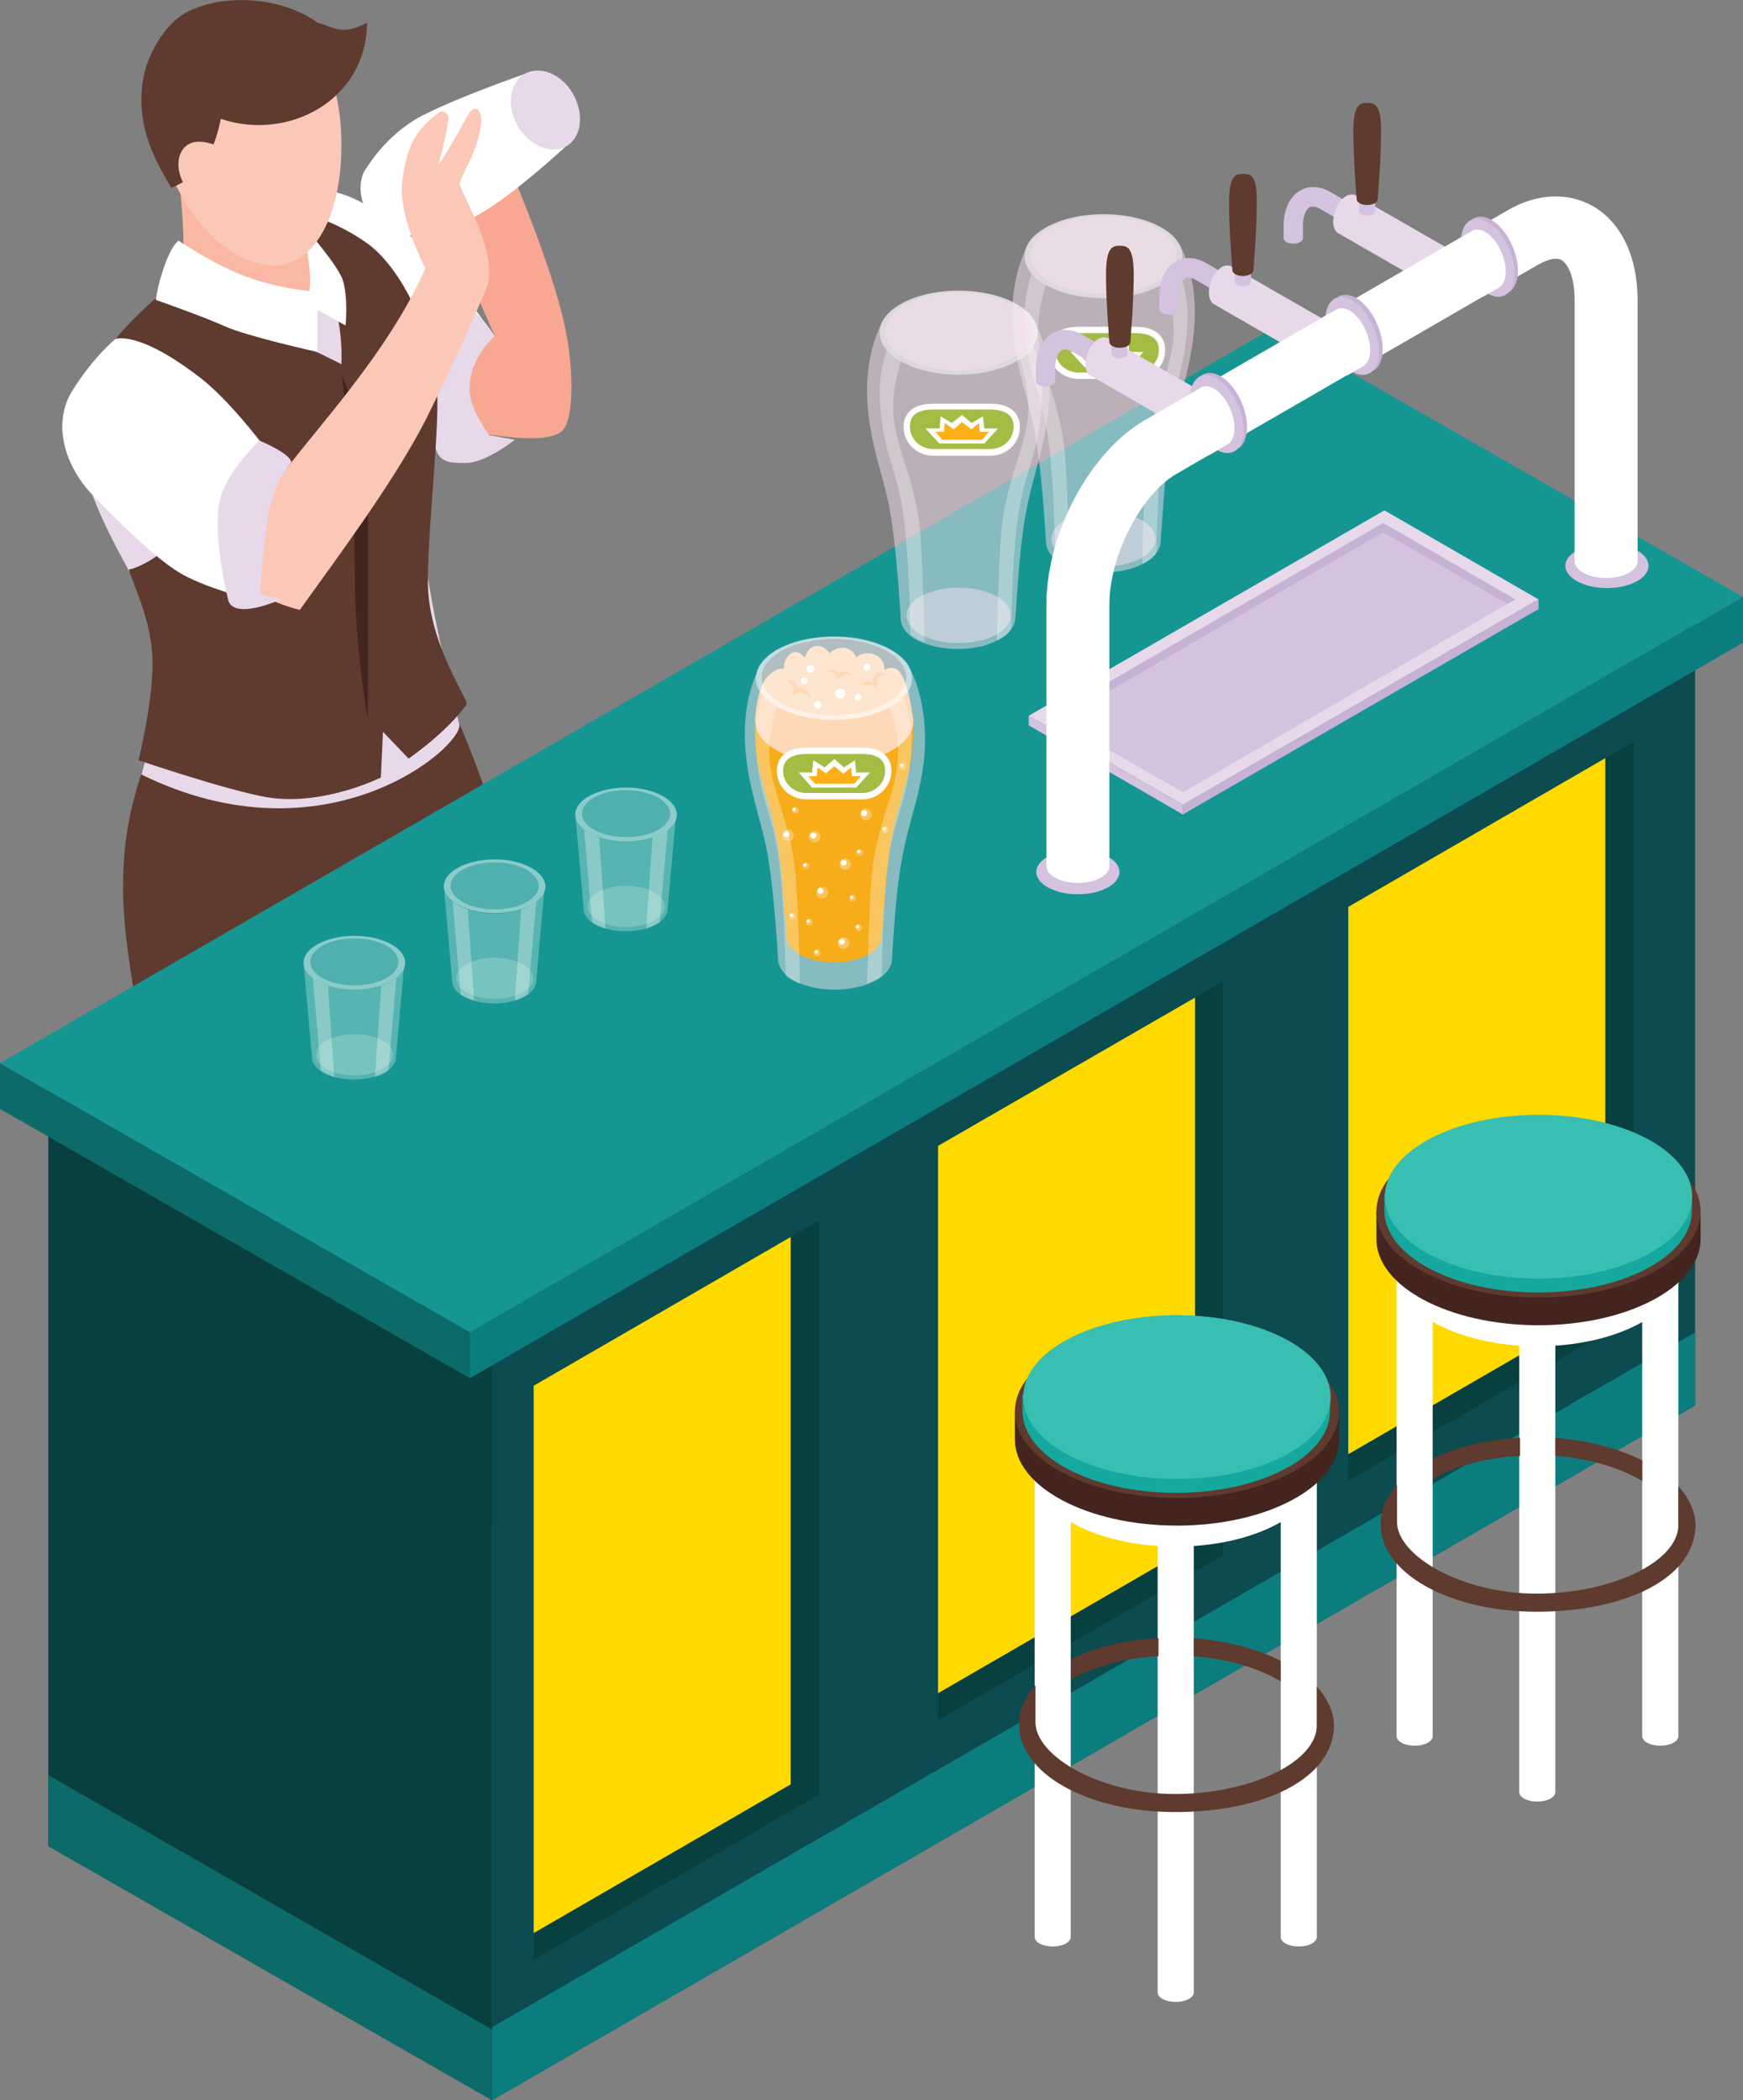 <?xml version="1.0" encoding="utf-8"?>
<!-- Generator: Adobe Illustrator 27.8.1, SVG Export Plug-In . SVG Version: 6.00 Build 0)  -->
<svg version="1.1" id="Layer_1" xmlns="http://www.w3.org/2000/svg" xmlns:xlink="http://www.w3.org/1999/xlink" x="0px" y="0px" viewBox="0 0 415.1 500" style="enable-background:new 0 0 415.1 500;" xml:space="preserve">
<rect x="0" y="0" width="415.1" height="500" fill="#808080" stroke="none"/>
<style type="text/css">
	.st0{fill:#522E25;}
	.st1{fill:#5F3A2E;}
	.st2{fill:#F8A792;}
	.st3{fill:#FFFFFF;}
	.st4{fill:#E7D8EA;}
	.st5{fill:#FAB8A4;}
	.st6{fill:#FBC8B7;}
	.st7{fill:#44241E;}
	.st8{fill:#0C4B4F;}
	.st9{fill:#084040;}
	.st10{fill:#FEDA00;}
	.st11{fill:#0C7D7E;}
	.st12{fill:#C17D57;}
	.st13{fill:#0C6B69;}
	.st14{fill:#169692;}
	.st15{opacity:0.5;fill:#F6E1EE;}
	.st16{opacity:0.3;fill:#FFFFFF;}
	.st17{opacity:0.5;fill:#FFFFFF;}
	.st18{fill:#A4BC43;}
	.st19{fill:#FCAF17;}
	.st20{fill:#F7AC1A;}
	.st21{opacity:0.5;fill:#DBC3C3;}
	.st22{fill:#F9BD15;}
	.st23{fill:#FED8B7;}
	.st24{fill:#FEE5D0;}
	.st25{opacity:0.5;fill:#98D2CF;}
	.st26{opacity:0.5;fill:#169692;}
	.st27{fill:#C7B2D6;}
	.st28{fill:#D4C2DF;}
	.st29{fill:#D6C1C1;}
	.st30{fill:#15A89F;}
	.st31{fill:#39BEB2;}
</style>
<g>
	<g>
		<g>
			<path class="st0" d="M26,369.3c-1.1,1.2-4.6,4.5-5.2,8c-0.5,3.6-1.6,6.6,0,11.8c1.6,5.2,4.3,4.4,4.3,4.4s1.5,9.6,5.3,15.3
				c3.8,5.7,13.9,7.9,18.9,7.9c8.5,0,7.5-5.7,2.7-14.5c-5.1-9.3-8.6-16.3-8.4-23.3c0.3-7,0-15,0-15L26,369.3z"/>
			<path class="st0" d="M100.1,329c0,0-2.2,4.1-4.6,8.3c-2.3,4.2-1.3,5.8-1.5,11.5c-0.2,5.6,9.7,7.5,9.7,7.5l2.7-1.7
				c0,0,1.2,3,9.4,7.8c8.2,4.8,18,5.2,22,2.9c4-2.2,6.2-3.3-1.7-10.8c-8-7.5-16.6-18.5-16.6-18.5L100.1,329z"/>
			<path class="st1" d="M65.1,201.3c0,0,15.7,23.2,22.3,38.2c6.6,15,21.8,27.1,20.9,29.4c-2.2,5.4-14.1,23.7-11.2,40.1
				c2.7,15.2,1.1,26.1,1.1,26.1s13.7,11.2,20.8,3.6c3-14.8,21-76.5,23.8-81.4c-4.8-13.3-15.5-31.9-23.2-56.9
				c-7.7-25-15.9-40.9-16.7-41.4c-0.8-0.5-26.1,15.1-26.1,15.1L65.1,201.3z"/>
			<path class="st1" d="M38.9,172.1c0,0-7.5,12.9-9.2,30.4c-1.6,17.5,2,28.9,4.6,50.9c1.8,15.1,6.1,33,6.1,33s-15.2,25-17,47.9
				c-1.8,22.9,0.2,38,0.2,38s2.6,5.2,7.3,6.3c6.7,1.5,12.9-2.5,12.9-2.5s24.7-64.2,33-76.4c2.8-22.6,6.6-41.3,7.3-53.5
				c0.7-12.1-3.4-27.9-3.4-27.9s15.7-11.4,7.9-44.1C80.7,141.4,38.9,172.1,38.9,172.1z"/>
			<path class="st2" d="M63.7,53.5c0,0,15.3-6.1,30.8,5.9c10.4,8.1,23.3,20.5,23.3,20.5s-5.4-12-6.7-16.2
				c-2.7-8.6-7.5-35.3-7.5-35.3l12.6-0.4c0,0,15.3,33.2,18.7,51.6c1.6,8.4,2,21-1.4,23.3c-3.4,2.3-11.5,1.5-20.6,0
				c-18.2-3-49.2-25.2-49.2-25.2V53.5z"/>
			<path class="st3" d="M75.9,45.6c0,0-5.2,4.2-10.2,12.2c-5.1,8-1.7,18.3,4.8,25c6.5,6.7,14.6,14.7,20.4,18.3
				c5.8,3.6,16.8,1.1,16.8,1.1s-0.2-9.3,2.2-13.6c2.4-4.3,5.4-12,5.4-12s-10.2-14.7-19-21.6C81.5,43.3,75.9,45.6,75.9,45.6z"/>
			<path class="st4" d="M117.8,80c0,0-6.6,5.7-5.9,13.6c0.3,4.2,4.6,10,4.6,10l6.1,1.1c0,0-6.8,5.4-11.4,5.5c-5.5,0.1-7.7-0.2-8.2-8
				c-0.5-7.8,5.2-25.1,7.4-28C112.5,71.4,117.8,80,117.8,80z"/>
			<path class="st5" d="M102,169.5c-4.3-18.1-2.5-36.3-2.1-58.5c0.2-14-3-35-12.3-44.8c-8.6-9-17.2-9.4-17.5-11.2
				c-0.5-3.2-1.1-6.1-1.8-8.9H43c0.5,5.2,0.8,10.4,0.7,15.7c-1.5,2.6-3.1,5.2-4.8,7.7C36.8,72,24.8,82.8,21.5,87.1
				c-3.7,4.9-5.9,11-2.3,22.6c4.2,13.6,8.6,20.7,15.3,33.1c5.1,9.5,5.5,18.5,2.9,42.9C72.6,199.6,102.9,174.8,102,169.5z"/>
			<path class="st4" d="M99.9,111c0.2-14-3-35-12.3-44.8c-0.9-0.9-9.7-1.7-14.2,7.1c-3.9,7.7-27.2,8.6-40.7,2.3
				c-4.2,4.1-9.2,8.9-11.2,11.5c-3.7,4.9-5.9,11-2.3,22.6c4.2,13.6,8.6,20.7,15.3,33.1c5.1,9.5,5,20.7-0.8,41.6
				c44,21.6,76.5-6.6,75.7-11.9C105.1,154.3,99.5,133.2,99.9,111z"/>
			<path class="st1" d="M27.5,80.7c0,0,15.7,2.4,23.2,19c7.5,16.6-11.5,34.1-20,35.9c0.6,2.6,5.3,11.8,5.6,21
				C36.7,166,33,181,33,181s21.2,7.2,30.6,8.8c13.3,2.2,27.1-4.7,27.1-4.7l0.5-10.9l6.1,6.4c0,0,9.1-6.2,13.8-12.9
				c0.7-1-9.1-14.2-9.2-29c0-14.8,3.2-39.1,2-48.1c-2-14.4-9.4-27.7-16.5-32.7c-7.1-5.1-14.3-6.9-14.3-6.9l-3.1,4
				c0,0,4.6,5.1,8.7,14.8c3.2,7.7,2.6,16.9,2.6,16.9S52.8,72.1,39,69.4C31.6,75.5,27.5,80.7,27.5,80.7z"/>
			<path class="st3" d="M115.5,34.6c3.7,6.5,2.8,14.1-2.2,16.9c-5,2.9-12-0.1-15.8-6.6c-3.7-6.5-2.8-14.1,2.2-16.9
				C104.7,25.1,111.7,28.1,115.5,34.6z"/>
			<g>
				<path class="st3" d="M100.7,43.1c2.7,4.8,2,10.3-1.6,12.4c-3.6,2.1-8.8-0.1-11.6-4.8c-2.7-4.8-2-10.3,1.6-12.4
					C92.8,36.2,97.9,38.3,100.7,43.1z"/>
				<path class="st3" d="M125,17.6c0,0-17.3,6-25.3,10.4c-7.9,4.4-12.2,11.7-12.2,11.7L97.9,56c0,0,7.1-0.3,15.3-4.5
					c8.2-4.2,21.6-16.7,21.6-16.7L125,17.6z"/>
				<path class="st4" d="M136.5,22.4c2.7,4.8,2,10.3-1.6,12.4c-3.6,2.1-8.8-0.1-11.6-4.8c-2.7-4.8-2-10.3,1.6-12.4
					C128.6,15.5,133.8,17.6,136.5,22.4z"/>
			</g>
			<path class="st3" d="M42.5,57.3c0,0-1.7,1.1-3.5,6.5c-1.5,4.3-1.9,7.6-1.9,7.6s11.2,3.9,16.5,6.3c5.3,2.4,22,6.1,22,6.1v-10
				l6.7,3.7c0,0,0.7-7.1-0.8-11.2C79.8,62.2,71.6,53,71.6,53s3,10.8,2.1,16.3C59.7,67.7,52.3,63.5,42.5,57.3z"/>
			<path class="st6" d="M80.8,26.7c-1-6.8-3.3-15.2-9.1-19.6C66,2.8,57.1,3.3,50.4,4.4C40,6.2,33.9,18.5,37.1,31.7
				c3,12.2,13.1,30.3,27.2,31.5c1.5,0.1,3,0,4.3-0.5c4.8-1.5,8.3-6.3,10.2-11.8C81.8,42.6,81.6,32.3,80.8,26.7z"/>
			<path class="st7" d="M81.4,89.1c0,0,3.1,25.4,3.1,48.6c0,15.7,3.1,33.8,3.1,33.8s0-28.9,0-48.7C87.5,102.9,81.4,89.1,81.4,89.1z"/>
			<path class="st1" d="M75.6,5.4C67.2-0.8,53.1-1.7,44.3,3C39.1,5.8,35,13.3,34.1,18.8c-1.7,10.2,1.9,18,6.7,25.9
				c8.2-3.2,10.5-10.3,11.8-16.4c16,5.4,34.7-4.4,34.8-22.9C81.3,8.7,79.3,6.3,75.6,5.4z"/>
			<path class="st6" d="M53.5,35.6c0,0-7.5-4.5-10.3,0.5c-2.7,5,2.9,13.4,6.9,11.2C54.1,45,53.5,35.6,53.5,35.6z"/>
			<path class="st6" d="M116.2,67.5c1.7-8-4.7-18.3-6.8-23.7c1.4-4.3,4.1-6.9,5.2-14.6c0.3-2-0.9-4.6-2.6-2.6
				c-0.9,1.1-5.4,9.9-7.6,12.6c0.8-2.4,2-8.1,2.4-10.7c0.2-1.1-1-2.6-2.3-1.7c-5.8,4.3-7.7,8.5-8.7,16.3c-1.1,8.3,5.5,20.7,5.5,20.8
				c-9,20.5-26.9,39-34.8,50c-5.7-7.3-13.9-17-22.6-23.9c-5-4-18.2-7.7-20.5-5.1c-7.7,8.8-8,19.3-2.5,27
				c8.6,11.9,37.2,30.2,50.5,33.3c9.4-13.1,21.1-28.8,28.8-43C104.7,93.8,115.9,69.2,116.2,67.5z"/>
			<path class="st3" d="M27.5,80.7c0,0-5.2,4.2-10.2,12.2c-5.1,8-1.7,18.3,4.8,25c6.5,6.7,14.6,14.7,20.4,18.3
				c5.8,3.6,17.2,6.5,17.2,6.5s-0.6-14.6,1.8-19c2.4-4.3,5.4-12,5.4-12S56.7,97,47.9,90.1C33,78.5,27.5,80.7,27.5,80.7z"/>
			<path class="st4" d="M61.8,104.9c0,0-7.2,6.7-9.2,13.3c-2,6.6,0.5,19.4,1.7,24.5c1.2,5.2,12.6,0,12.6,0l-5-1.2
				c0,0,0.6-10.4,1.8-17.7c1.2-7.2,2.9-10,5.7-13.8C68.9,107.8,61.8,104.9,61.8,104.9z"/>
		</g>
		<g>
			<polygon class="st8" points="403.7,334.6 117.2,500 117.2,308.4 403.7,143 			"/>
			<g>
				<polygon class="st9" points="188.3,294.5 188.3,424.8 127.1,460.2 127.1,466.5 195,427.3 195,290.6 				"/>
				<polygon class="st10" points="188.3,294.5 127.1,329.9 127.1,460.2 188.3,424.8 				"/>
			</g>
			<g>
				<polygon class="st9" points="284.6,237.5 284.6,367.7 223.4,403.1 223.4,409.5 291.3,370.2 291.3,233.6 				"/>
				<polygon class="st10" points="284.6,237.5 223.4,272.8 223.4,403.1 284.6,367.7 				"/>
			</g>
			<g>
				<polygon class="st9" points="382.3,180.5 382.3,310.8 321.1,346.2 321.1,352.5 389.1,313.3 389.1,176.7 				"/>
				<polygon class="st10" points="382.3,180.5 321.1,215.9 321.1,346.2 382.3,310.8 				"/>
			</g>
			<polygon class="st11" points="403.7,334.6 117.2,500 117.2,482.6 403.7,317.2 			"/>
			<polygon class="st12" points="403.7,143 117.2,308.4 11.5,247.9 298,82.5 			"/>
			<polygon class="st9" points="11.5,247.9 11.5,439.5 117.2,500 117.2,308.4 			"/>
			<polygon class="st13" points="11.5,422.6 11.5,439.5 117.2,500 117.2,483.2 			"/>
			<g>
				<polygon class="st11" points="111.9,317.2 111.9,328.1 415.1,153 415.1,142.1 				"/>
				<polygon class="st13" points="0,253.1 0,264 111.9,328.1 111.9,317.2 				"/>
				<polygon class="st14" points="415.1,142.1 111.9,317.2 0,253.1 303.2,78.1 				"/>
			</g>
		</g>
		<g>
			<g>
				<path class="st15" d="M281.1,58.5c-0.1-0.3-0.3-0.5-0.5-0.8c-0.1-0.2-0.2-0.3-0.2-0.3l0,0c-2.7-3.8-9.5-6.4-17.6-6.4
					c-9.4,0-17.2,3.7-18.6,8.5c-1.5,3.2-4,10.3-2.8,20.8c1,8.5,3.2,13.8,4.8,21.3c1.9,9.1,2.9,27.2,2.9,27.5c0,1.4,0.8,2.8,2.1,3.9
					c0.9,0.8,2.1,1.4,3.4,1.9c2.3,0.9,5.1,1.4,8.1,1.4c3.6,0,6.9-0.7,9.3-2c1.5-0.7,2.7-1.6,3.4-2.7c0.6-0.8,1-1.7,1-2.7
					c0,0,0,0,0,0c0.7-8.5,1-18.1,3-27.4c1.6-7.5,3.8-12.8,4.8-21.3C285.6,68.6,282.5,61.1,281.1,58.5z"/>
				<path class="st15" d="M262.8,121.7c-6.8,0-12.4,2.9-12.4,6.6c0,3.6,5.5,6.6,12.4,6.6s12.4-2.9,12.4-6.6
					C275.2,124.7,269.7,121.7,262.8,121.7z"/>
				<path class="st16" d="M247.8,72.8c0.4-1.8,0.8-3.4,1.3-5c-1.1-0.7-2.8-2-3.4-2.7c-1.1,3.5-1.9,7.4-1.7,11.4
					c0.8,14.3,4.3,16.6,5.8,29.2c1.2,9.6,1.4,21.9,1.5,27.1c0.9,0.8,2.1,1.4,3.4,1.9c-0.1-5.1-0.5-19.1-1-25.7
					C252.3,92.2,245.2,85.9,247.8,72.8z"/>
				<path class="st16" d="M282.8,76.5c0.2-4.4-0.7-8.7-2.1-12.5c-0.5,0.9-1.7,2-3.2,3.2c0.5,1.7,1,3.6,1.4,5.6
					c2.7,13-4.5,19.4-5.9,36.3c-0.5,6.4-0.9,19.7-1,25.2c1.5-0.7,2.7-1.6,3.4-2.7c0.1-5.8,0.4-17,1.5-25.9
					C278.5,93.1,282.1,90.8,282.8,76.5z"/>
			</g>
			<ellipse class="st17" cx="262.8" cy="61" rx="18.8" ry="10"/>
			<ellipse class="st15" cx="262.8" cy="60.7" rx="17.4" ry="9.3"/>
			<path class="st3" d="M256.9,90.2c-4,0-7.1-3-7.1-6.9c0-1.7,0.7-5.5,7.1-5.5h13.5c6.4,0,7.1,3.9,7.1,5.5c0,3.9-3.1,6.9-7.1,6.9
				H256.9z"/>
			<path class="st18" d="M270.4,88.7h-13.5c-3.1,0-5.6-2.3-5.6-5.4l0,0c0-3.1,2.5-4,5.6-4h13.5c3.1,0,5.6,1,5.6,4l0,0
				C276,86.4,273.4,88.7,270.4,88.7z"/>
			<polygon class="st3" points="268.9,83.8 268.7,80.8 266,82.5 263.6,80.5 261.3,82.5 258.6,80.8 258.3,83.8 255,83.8 258.3,87.4 
				269,87.4 272.3,83.8 			"/>
			<polygon class="st19" points="268.4,86.4 270.1,84.6 267.9,84.6 267.7,82.5 265.8,84 263.7,82.2 261.7,83.9 259.6,82.5 
				259.4,84.6 257.3,84.6 259,86.4 			"/>
		</g>
		<g>
			<g>
				<path class="st15" d="M246.5,76.7c-0.1-0.3-0.3-0.5-0.5-0.8c-0.1-0.2-0.2-0.3-0.2-0.3l0,0c-2.7-3.8-9.5-6.4-17.6-6.4
					c-9.4,0-17.2,3.7-18.6,8.5c-1.5,3.2-4,10.3-2.8,20.8c1,8.5,3.2,13.8,4.8,21.3c1.9,9.1,2.9,27.2,2.9,27.5c0,1.4,0.8,2.8,2.1,3.9
					c0.9,0.8,2.1,1.4,3.4,1.9c2.3,0.9,5.1,1.4,8.1,1.4c3.6,0,6.9-0.7,9.3-2c1.5-0.7,2.7-1.6,3.4-2.7c0.6-0.8,1-1.7,1-2.7
					c0,0,0,0,0,0c0.7-8.5,1-18.1,3-27.4c1.6-7.5,3.8-12.8,4.8-21.3C251,86.8,247.9,79.4,246.5,76.7z"/>
				<path class="st15" d="M228.3,139.9c-6.8,0-12.4,2.9-12.4,6.6s5.5,6.6,12.4,6.6s12.4-2.9,12.4-6.6S235.1,139.9,228.3,139.9z"/>
				<path class="st16" d="M213.3,91c0.4-1.8,0.8-3.4,1.3-5c-1.1-0.7-2.8-2-3.4-2.7c-1.1,3.5-1.9,7.4-1.7,11.4
					c0.8,14.3,4.3,16.6,5.8,29.2c1.2,9.6,1.4,21.9,1.5,27.1c0.9,0.8,2.1,1.4,3.4,1.9c-0.1-5.1-0.5-19.1-1-25.7
					C217.8,110.5,210.6,104.1,213.3,91z"/>
				<path class="st16" d="M248.2,94.7c0.2-4.4-0.7-8.7-2.1-12.5c-0.5,0.9-1.7,2-3.2,3.2c0.5,1.7,1,3.6,1.4,5.6
					c2.7,13-4.5,19.4-5.9,36.3c-0.5,6.4-0.9,19.7-1,25.2c1.5-0.7,2.7-1.6,3.4-2.7c0.1-5.8,0.4-17,1.5-25.9
					C244,111.3,247.5,109,248.2,94.7z"/>
			</g>
			<ellipse class="st17" cx="228.3" cy="79.2" rx="18.8" ry="10"/>
			<ellipse class="st15" cx="228.3" cy="78.9" rx="17.4" ry="9.3"/>
			<path class="st3" d="M222.3,108.5c-4,0-7.1-3-7.1-6.9c0-1.7,0.7-5.5,7.1-5.5h13.5c6.4,0,7.1,3.9,7.1,5.5c0,3.9-3.1,6.9-7.1,6.9
				H222.3z"/>
			<path class="st18" d="M235.8,106.9h-13.5c-3.1,0-5.6-2.3-5.6-5.4l0,0c0-3.1,2.5-4,5.6-4h13.5c3.1,0,5.6,1,5.6,4l0,0
				C241.4,104.6,238.9,106.9,235.8,106.9z"/>
			<polygon class="st3" points="234.4,102 234.1,99.1 231.4,100.7 229.1,98.8 226.7,100.7 224,99.1 223.8,102 220.4,102 
				223.7,105.6 234.4,105.6 237.7,102 			"/>
			<polygon class="st19" points="233.9,104.7 235.5,102.8 233.3,102.8 233.2,100.7 231.3,102.2 229.1,100.5 227.1,102.2 225,100.7 
				224.8,102.8 222.8,102.8 224.4,104.7 			"/>
		</g>
		<g>
			<g>
				<path class="st15" d="M216.6,159c-0.1-0.3-0.3-0.5-0.4-0.8c-0.1-0.2-0.2-0.3-0.2-0.3l0,0c-2.7-3.7-9.4-6.4-17.3-6.4
					c-9.3,0-16.9,3.6-18.3,8.3c-1.5,3.2-3.9,10.2-2.7,20.5c1,8.4,3.1,13.7,4.7,21c1.9,8.9,2.9,26.9,2.9,27.1c0,1.4,0.8,2.7,2.1,3.9
					c0.9,0.7,2,1.4,3.4,1.9c2.2,0.9,5,1.4,8,1.4c3.5,0,6.8-0.7,9.2-1.9c1.5-0.7,2.6-1.6,3.4-2.6c0.6-0.8,1-1.7,1-2.6c0,0,0,0,0,0
					c0.6-8.4,1-17.9,3-27c1.6-7.4,3.8-12.7,4.7-21C221.1,168.9,218,161.6,216.6,159z"/>
				<path class="st20" d="M217.4,171.8h-37.5c0,0-0.7,6.2,1.5,13.9c2.1,7.7,3.2,10.9,4.1,17.3c0.9,6.4,1.8,20.2,1.8,20.2h11.4H210
					c0,0,0.9-13.8,1.8-20.2c0.9-6.4,2-9.6,4.1-17.3C218,178,217.4,171.8,217.4,171.8z"/>
				<path class="st20" d="M198.6,217.1c-6.3,0-11.3,2.7-11.3,6c0,3.3,5.1,6,11.3,6c6.3,0,11.3-2.7,11.3-6
					C209.9,219.8,204.9,217.1,198.6,217.1z"/>
				<path class="st21" d="M198.6,152c-9.5,0-17.2,4.1-17.2,9.1c0,5,7.7,9.1,17.2,9.1c9.5,0,17.2-4.1,17.2-9.1
					C215.8,156.1,208.1,152,198.6,152z"/>
				<ellipse class="st22" cx="198.7" cy="171.8" rx="18.8" ry="10"/>
				<ellipse class="st23" cx="198.7" cy="171.8" rx="18.8" ry="10"/>
				<path class="st24" d="M181.4,163.9c0.1,5,7.8,9,17.3,9c9.5,0,17.1-4,17.3-9H181.4z"/>
				<g>
					<path class="st16" d="M197.2,212.5c0,0.8-0.6,1.4-1.4,1.4c-0.8,0-1.4-0.6-1.4-1.4c0-0.8,0.6-1.4,1.4-1.4
						C196.6,211.1,197.2,211.7,197.2,212.5z"/>
					<path class="st3" d="M196.1,212.1c0,0.4-0.3,0.7-0.7,0.7c-0.4,0-0.7-0.3-0.7-0.7c0-0.4,0.3-0.7,0.7-0.7
						C195.8,211.5,196.1,211.8,196.1,212.1z"/>
				</g>
				<g>
					<path class="st16" d="M189.1,198.9c0,0.8-0.6,1.4-1.4,1.4c-0.8,0-1.4-0.6-1.4-1.4c0-0.8,0.6-1.4,1.4-1.4
						C188.5,197.5,189.1,198.1,189.1,198.9z"/>
					<path class="st3" d="M188,198.6c0,0.4-0.3,0.7-0.7,0.7c-0.4,0-0.7-0.3-0.7-0.7c0-0.4,0.3-0.7,0.7-0.7
						C187.7,197.9,188,198.2,188,198.6z"/>
				</g>
				<g>
					<path class="st16" d="M202.7,205.7c0,0.7-0.6,1.4-1.4,1.4c-0.8,0-1.4-0.6-1.4-1.4c0-0.8,0.6-1.4,1.4-1.4
						C202.1,204.4,202.7,205,202.7,205.7z"/>
					<path class="st3" d="M201.6,205.4c0,0.4-0.3,0.7-0.7,0.7s-0.7-0.3-0.7-0.7s0.3-0.7,0.7-0.7S201.6,205,201.6,205.4z"/>
				</g>
				<g>
					<path class="st16" d="M202.3,224.5c0,0.8-0.6,1.4-1.4,1.4c-0.8,0-1.4-0.6-1.4-1.4c0-0.8,0.6-1.4,1.4-1.4
						C201.7,223.2,202.3,223.8,202.3,224.5z"/>
					<path class="st3" d="M201.2,224.2c0,0.4-0.3,0.7-0.7,0.7c-0.4,0-0.7-0.3-0.7-0.7c0-0.4,0.3-0.7,0.7-0.7
						C200.9,223.5,201.2,223.8,201.2,224.2z"/>
				</g>
				<g>
					<path class="st16" d="M195.4,199.2c0,0.8-0.6,1.4-1.4,1.4c-0.8,0-1.4-0.6-1.4-1.4c0-0.8,0.6-1.4,1.4-1.4
						C194.8,197.8,195.4,198.5,195.4,199.2z"/>
					<path class="st3" d="M194.4,198.9c0,0.4-0.3,0.7-0.7,0.7c-0.4,0-0.7-0.3-0.7-0.7c0-0.4,0.3-0.7,0.7-0.7
						C194.1,198.2,194.4,198.5,194.4,198.9z"/>
				</g>
				<g>
					<path class="st16" d="M207.6,193.9c0,0.8-0.6,1.4-1.4,1.4c-0.7,0-1.4-0.6-1.4-1.4c0-0.8,0.6-1.4,1.4-1.4
						C207,192.6,207.6,193.2,207.6,193.9z"/>
					<path class="st3" d="M206.5,193.6c0,0.4-0.3,0.7-0.7,0.7c-0.4,0-0.7-0.3-0.7-0.7c0-0.4,0.3-0.7,0.7-0.7
						C206.2,192.9,206.5,193.2,206.5,193.6z"/>
				</g>
				<g>
					<path class="st16" d="M205.5,202.9c0,0.5-0.4,0.8-0.8,0.8c-0.5,0-0.8-0.4-0.8-0.8c0-0.5,0.4-0.8,0.8-0.8
						C205.1,202.1,205.5,202.5,205.5,202.9z"/>
					<path class="st3" d="M204.9,202.7c0,0.2-0.2,0.4-0.4,0.4c-0.2,0-0.4-0.2-0.4-0.4c0-0.2,0.2-0.4,0.4-0.4
						C204.7,202.3,204.9,202.5,204.9,202.7z"/>
				</g>
				<g>
					<path class="st16" d="M211.6,197.5c0,0.5-0.4,0.8-0.8,0.8c-0.5,0-0.8-0.4-0.8-0.8c0-0.5,0.4-0.8,0.8-0.8
						C211.3,196.7,211.6,197.1,211.6,197.5z"/>
					<path class="st3" d="M211,197.3c0,0.2-0.2,0.4-0.4,0.4c-0.2,0-0.4-0.2-0.4-0.4c0-0.2,0.2-0.4,0.4-0.4
						C210.8,196.9,211,197.1,211,197.3z"/>
				</g>
				<g>
					<path class="st16" d="M189.5,218.1c0,0.5-0.4,0.8-0.8,0.8c-0.5,0-0.8-0.4-0.8-0.8c0-0.5,0.4-0.8,0.8-0.8
						C189.1,217.2,189.5,217.6,189.5,218.1z"/>
					<path class="st3" d="M188.9,217.9c0,0.2-0.2,0.4-0.4,0.4c-0.2,0-0.4-0.2-0.4-0.4c0-0.2,0.2-0.4,0.4-0.4
						C188.7,217.5,188.9,217.6,188.9,217.9z"/>
				</g>
				<g>
					<path class="st16" d="M192.7,206.1c0,0.5-0.4,0.8-0.8,0.8c-0.5,0-0.8-0.4-0.8-0.8c0-0.5,0.4-0.8,0.8-0.8
						C192.4,205.3,192.7,205.6,192.7,206.1z"/>
					<path class="st3" d="M192.1,205.9c0,0.2-0.2,0.4-0.4,0.4c-0.2,0-0.4-0.2-0.4-0.4c0-0.2,0.2-0.4,0.4-0.4
						C191.9,205.5,192.1,205.7,192.1,205.9z"/>
				</g>
				<g>
					<path class="st16" d="M215.8,182.4c0,0.5-0.4,0.8-0.8,0.8c-0.5,0-0.8-0.4-0.8-0.8c0-0.5,0.4-0.8,0.8-0.8
						C215.4,181.6,215.8,182,215.8,182.4z"/>
					<path class="st3" d="M215.1,182.2c0,0.2-0.2,0.4-0.4,0.4c-0.2,0-0.4-0.2-0.4-0.4c0-0.2,0.2-0.4,0.4-0.4
						C214.9,181.8,215.1,182,215.1,182.2z"/>
				</g>
				<g>
					<path class="st16" d="M190.2,192.9c0,0.5-0.4,0.8-0.8,0.8c-0.5,0-0.8-0.4-0.8-0.8c0-0.5,0.4-0.8,0.8-0.8
						C189.8,192.1,190.2,192.5,190.2,192.9z"/>
					<path class="st3" d="M189.5,192.7c0,0.2-0.2,0.4-0.4,0.4c-0.2,0-0.4-0.2-0.4-0.4c0-0.2,0.2-0.4,0.4-0.4
						C189.3,192.3,189.5,192.5,189.5,192.7z"/>
				</g>
				<g>
					<path class="st16" d="M193.5,219.5c0,0.5-0.4,0.8-0.8,0.8c-0.5,0-0.8-0.4-0.8-0.8c0-0.5,0.4-0.8,0.8-0.8
						C193.2,218.7,193.5,219,193.5,219.5z"/>
					<path class="st3" d="M192.9,219.3c0,0.2-0.2,0.4-0.4,0.4c-0.2,0-0.4-0.2-0.4-0.4c0-0.2,0.2-0.4,0.4-0.4
						C192.7,218.9,192.9,219.1,192.9,219.3z"/>
				</g>
				<g>
					<path class="st16" d="M203.9,213.8c0,0.5-0.4,0.8-0.8,0.8c-0.5,0-0.8-0.4-0.8-0.8c0-0.5,0.4-0.8,0.8-0.8
						C203.5,213,203.9,213.4,203.9,213.8z"/>
					<path class="st3" d="M203.2,213.6c0,0.2-0.2,0.4-0.4,0.4c-0.2,0-0.4-0.2-0.4-0.4s0.2-0.4,0.4-0.4
						C203,213.2,203.2,213.4,203.2,213.6z"/>
				</g>
				<g>
					<path class="st16" d="M195.4,226.8c0,0.5-0.4,0.8-0.8,0.8c-0.5,0-0.8-0.4-0.8-0.8c0-0.5,0.4-0.8,0.8-0.8
						C195.1,226,195.4,226.4,195.4,226.8z"/>
					<path class="st3" d="M194.8,226.6c0,0.2-0.2,0.4-0.4,0.4c-0.2,0-0.4-0.2-0.4-0.4c0-0.2,0.2-0.4,0.4-0.4
						C194.6,226.2,194.8,226.4,194.8,226.6z"/>
				</g>
				<g>
					<path class="st16" d="M205.3,220.8c0,0.5-0.4,0.8-0.8,0.8c-0.5,0-0.8-0.4-0.8-0.8c0-0.5,0.4-0.8,0.8-0.8
						C204.9,219.9,205.3,220.3,205.3,220.8z"/>
					<path class="st3" d="M204.6,220.6c0,0.2-0.2,0.4-0.4,0.4c-0.2,0-0.4-0.2-0.4-0.4c0-0.2,0.2-0.4,0.4-0.4
						C204.4,220.2,204.6,220.3,204.6,220.6z"/>
				</g>
				<path class="st24" d="M179.8,171.8c0,0,0.4-8,2.9-10.6c2.4-2.6,4-2,4-2s-0.2-2.5,1.8-3.7c1.6-1,3.2,1.1,3.2,1.1s0.5-2.5,2.6-2.8
					c2.1-0.3,3.2,1.7,3.2,1.7s1.5-1.4,3.4-1.3c2.2,0.1,3,2.3,3,2.3s1.7-1.6,4.3-0.7c2.7,1,2.4,3.7,2.4,3.7s2.1-1.3,3.5,0.3
					c2.5,2.9,3.4,12,3.4,12H179.8z"/>
				<path class="st23" d="M181,164.7c-1,3.2-1.2,7.1-1.2,7.1l19.3,3.6l18.3-3.6c0,0-0.3-3.8-1.3-7.2c-1.9,2.6-7.2,6.7-16.7,6.7
					C187.7,171.3,183.1,167.2,181,164.7z"/>
				<path class="st16" d="M183.8,173.1c0.4-1.7,0.8-3.4,1.2-4.9c-1.5-0.8-2.8-2-3.4-2.7c-1.1,3.4-1.9,7.3-1.7,11.2
					c0.8,14.1,4.2,16.4,5.7,28.8c1.1,9.5,1.4,21.6,1.5,26.8c0.9,0.7,2,1.4,3.4,1.9c-0.1-5.1-0.4-18.8-1-25.3
					C188.2,192.3,181.1,186,183.8,173.1z"/>
				<path class="st16" d="M217.1,177.3c0.2-4.3-0.5-7.9-1.8-11.6c-0.5,0.9-2.3,2.2-3.5,2.6c0.5,1.7,1.1,3.3,1.5,5.3
					c2.6,12.9-4.4,19.2-5.8,35.8c-0.5,6.3-0.8,19.4-1,24.8c1.5-0.7,2.7-1,3.5-2c0.1-5.7,0.3-17.3,1.4-26.2
					C212.9,193.6,216.4,191.3,217.1,177.3z"/>
				<path class="st17" d="M198.6,151.6c-10.3,0-18.6,4.4-18.6,9.9c0,5.5,8.3,9.9,18.6,9.9c10.3,0,18.6-4.4,18.6-9.9
					C217.2,156,208.8,151.6,198.6,151.6z M198.6,170.3c-9.5,0-17.2-4.1-17.2-9.1c0-5,7.7-9.1,17.2-9.1c9.5,0,17.2,4.1,17.2,9.1
					C215.8,166.2,208.1,170.3,198.6,170.3z"/>
				<path class="st3" d="M192,190.3c-3.9,0-7-3-7-6.8c0-1.6,0.7-5.5,7-5.5h13.3c6.3,0,7,3.8,7,5.5c0,3.8-3.1,6.8-7,6.8H192z"/>
				<path class="st18" d="M205.3,188.8H192c-3,0-5.5-2.3-5.5-5.3l0,0c0-3,2.5-4,5.5-4h13.3c3,0,5.5,0.9,5.5,4l0,0
					C210.8,186.5,208.3,188.8,205.3,188.8z"/>
				<polygon class="st3" points="203.9,183.9 203.6,181 201,182.7 198.7,180.7 196.4,182.7 193.7,181 193.4,183.9 190.2,183.9 
					193.4,187.5 203.9,187.5 207.2,183.9 				"/>
				<polygon class="st19" points="203.4,186.6 205,184.8 202.9,184.8 202.7,182.7 200.8,184.2 198.7,182.4 196.7,184.1 194.7,182.7 
					194.5,184.8 192.5,184.8 194.1,186.6 				"/>
			</g>
			<circle class="st3" cx="200.1" cy="165.1" r="1.2"/>
			<path class="st3" d="M193.9,159.3c0,0.5-0.4,0.9-0.9,0.9c-0.5,0-0.9-0.4-0.9-0.9c0-0.5,0.4-0.9,0.9-0.9
				C193.5,158.4,193.9,158.8,193.9,159.3z"/>
			<path class="st3" d="M195.7,167.8c0,0.5-0.4,0.9-0.9,0.9c-0.5,0-0.9-0.4-0.9-0.9c0-0.5,0.4-0.9,0.9-0.9
				C195.3,166.9,195.7,167.3,195.7,167.8z"/>
			<path class="st3" d="M192.3,162.1c0,0.4-0.3,0.8-0.8,0.8c-0.4,0-0.8-0.3-0.8-0.8c0-0.4,0.3-0.8,0.8-0.8
				C192,161.4,192.3,161.7,192.3,162.1z"/>
			<path class="st3" d="M205.2,166c0,0.4-0.3,0.8-0.8,0.8c-0.4,0-0.8-0.3-0.8-0.8c0-0.4,0.3-0.8,0.8-0.8
				C204.9,165.2,205.2,165.6,205.2,166z"/>
			<path class="st3" d="M207.3,158.8c0,0.4-0.3,0.8-0.8,0.8c-0.4,0-0.8-0.3-0.8-0.8c0-0.4,0.3-0.8,0.8-0.8
				C206.9,158,207.3,158.4,207.3,158.8z"/>
			<path class="st23" d="M209.1,164.1c0,0-0.6-1.9,0-2.6c0.8-0.9,1.9-0.9,1.9-0.9s-1.3-1-2.3-0.2c-1.3,1.1-0.8,2.1-0.8,2.1
				s-1-0.4-1.9-0.2c-0.7,0.2-0.9,0.8-0.9,0.8S208,162.8,209.1,164.1z"/>
			<path class="st23" d="M197,159.8c0,0,0.6-0.5,1.3-0.5c0.7,0.1,1.4,0.9,1.4,0.9s1.2-0.7,2.2-0.2c0.9,0.4,1.3,1.2,1.3,1.2
				s-0.9-0.7-1.8-0.6c-0.9,0-1.8,1.4-1.8,1.4s-0.4-1.3-1-1.7C197.7,159.8,197,159.8,197,159.8z"/>
			<path class="st23" d="M187.3,162c0,0,0.9-0.3,1.6,0.1c0.7,0.4,1,1.6,1,1.6s1.6-0.1,2.4,0.8c0.8,0.9,0.7,1.9,0.7,1.9
				s-0.6-1.1-1.6-1.5c-1-0.4-2.5,0.6-2.5,0.6s0.2-1.6-0.3-2.3S187.3,162,187.3,162z"/>
		</g>
		<g>
			<path class="st25" d="M149.1,200.3c-6.7,0-12.1-2.9-12.1-6.4l2,22.5c0,3,4.5,5.3,10,5.3c5.5,0,10-2.4,10-5.3l2-22.5
				C161.1,197.5,155.7,200.3,149.1,200.3z"/>
			<path class="st17" d="M149.1,187.5c-6.7,0-12.1,2.9-12.1,6.4c0,3.5,5.4,6.4,12.1,6.4c6.7,0,12.1-2.9,12.1-6.4
				C161.1,190.4,155.7,187.5,149.1,187.5z"/>
			<path class="st26" d="M149.1,188.1c-5.8,0-10.5,2.5-10.5,5.6c0,3.1,4.7,5.6,10.5,5.6c5.8,0,10.5-2.5,10.5-5.6
				C159.5,190.6,154.8,188.1,149.1,188.1z"/>
			<path class="st25" d="M149.1,210.9c-5.1,0-9.2,2.2-9.2,4.9c0,2.7,4.1,4.9,9.2,4.9c5.1,0,9.2-2.2,9.2-4.9
				C158.2,213,154.1,210.9,149.1,210.9z"/>
			<path class="st16" d="M155.4,199.4l-1.5,21.7c1.2-0.4,2.3-0.9,3.2-1.5l1.9-22.1C158.1,198.3,156.8,198.9,155.4,199.4z"/>
			<path class="st16" d="M142.7,199.4l1.5,21.7c-1.2-0.4-2.3-0.9-3.2-1.5l-1.9-22.1C140.1,198.3,141.3,198.9,142.7,199.4z"/>
		</g>
		<g>
			<path class="st25" d="M117.8,217.5c-6.7,0-12.1-2.9-12.1-6.4l2,22.5c0,3,4.5,5.3,10,5.3c5.5,0,10-2.4,10-5.3l2-22.5
				C129.8,214.6,124.4,217.5,117.8,217.5z"/>
			<path class="st17" d="M117.8,204.6c-6.7,0-12.1,2.9-12.1,6.4c0,3.5,5.4,6.4,12.1,6.4c6.7,0,12.1-2.9,12.1-6.4
				C129.8,207.5,124.4,204.6,117.8,204.6z"/>
			<path class="st26" d="M117.8,205.3c-5.8,0-10.5,2.5-10.5,5.6c0,3.1,4.7,5.6,10.5,5.6c5.8,0,10.5-2.5,10.5-5.6
				C128.2,207.8,123.5,205.3,117.8,205.3z"/>
			<path class="st25" d="M117.8,228c-5.1,0-9.2,2.2-9.2,4.9c0,2.7,4.1,4.9,9.2,4.9c5.1,0,9.2-2.2,9.2-4.9
				C126.9,230.2,122.8,228,117.8,228z"/>
			<path class="st16" d="M124.1,216.5l-1.5,21.7c1.2-0.4,2.3-0.9,3.2-1.5l1.9-22.1C126.8,215.4,125.5,216,124.1,216.5z"/>
			<path class="st16" d="M111.4,216.5l1.5,21.7c-1.2-0.4-2.3-0.9-3.2-1.5l-1.9-22.1C108.8,215.4,110,216,111.4,216.5z"/>
		</g>
		<g>
			<path class="st25" d="M84.4,235.6c-6.7,0-12.1-2.9-12.1-6.4l2,22.5c0,3,4.5,5.3,10,5.3c5.5,0,10-2.4,10-5.3l2-22.5
				C96.5,232.8,91.1,235.6,84.4,235.6z"/>
			<path class="st17" d="M84.4,222.8c-6.7,0-12.1,2.9-12.1,6.4c0,3.5,5.4,6.4,12.1,6.4c6.7,0,12.1-2.9,12.1-6.4
				C96.5,225.7,91.1,222.8,84.4,222.8z"/>
			<path class="st26" d="M84.4,223.4c-5.8,0-10.5,2.5-10.5,5.6c0,3.1,4.7,5.6,10.5,5.6c5.8,0,10.5-2.5,10.5-5.6
				C94.9,225.9,90.2,223.4,84.4,223.4z"/>
			<path class="st25" d="M84.4,246.2c-5.1,0-9.2,2.2-9.2,4.9c0,2.7,4.1,4.9,9.2,4.9c5.1,0,9.2-2.2,9.2-4.9
				C93.6,248.3,89.5,246.2,84.4,246.2z"/>
			<path class="st16" d="M90.8,234.7l-1.5,21.7c1.2-0.4,2.3-0.9,3.2-1.5l1.9-22.1C93.5,233.6,92.2,234.2,90.8,234.7z"/>
			<path class="st16" d="M78.1,234.7l1.5,21.7c-1.2-0.4-2.3-0.9-3.2-1.5l-1.9-22.1C75.4,233.6,76.7,234.2,78.1,234.7z"/>
		</g>
		<g>
			<g>
				<polygon class="st4" points="366.4,142.7 281.7,191.6 245,170.4 329.7,121.5 				"/>
				<g>
					<polygon class="st27" points="252.1,171.6 250.2,170.4 329.4,124.5 360.9,142.7 358.9,143.8 329.4,126.8 					"/>
					<polygon class="st28" points="252.1,171.6 329.4,126.8 358.9,143.8 281.7,188.6 					"/>
				</g>
				<polygon class="st27" points="366.4,142.7 366.4,145 281.7,193.9 281.7,191.6 				"/>
				<polygon class="st28" points="245,170.4 245,172.7 281.7,193.9 281.7,191.6 				"/>
			</g>
			<g>
				<path class="st28" d="M256.7,202.3c5.5,0,9.9,2.4,9.9,5.3c0,2.9-4.4,5.3-9.9,5.3c-5.5,0-9.9-2.4-9.9-5.3
					C246.8,204.7,251.2,202.3,256.7,202.3z"/>
				<g>
					<g>
						<path class="st28" d="M317,45.8c-2.6-1.5-5.3-1.7-7.4-0.4c-2.5,1.4-3.9,4.5-3.9,8.3v3c0,0.7,1,1.3,2.3,1.3
							c1.3,0,2.3-0.6,2.3-1.3v-3c0-2.1,0.6-3.7,1.5-4.3c0.9-0.5,2.1,0,2.7,0.4l10.3,6v-5.4L317,45.8z"/>
						<path class="st4" d="M323,46.6C323,46.6,322.9,46.6,323,46.6L323,46.6L323,46.6c-0.7-0.4-1.4-0.4-2.3,0
							c-1.8,1-3.2,3.8-3.2,6.2c0,1.2,0.4,2.1,1,2.6l0,0l23.1,13.3l4.2-9L323,46.6z"/>
						<path class="st29" d="M340.5,66.1c0,2.4,1.4,3.5,3.2,2.4c1.8-1,3.2-3.8,3.2-6.2c0-2.4-1.4-3.5-3.2-2.4
							C342,61,340.5,63.8,340.5,66.1z"/>
						<path class="st28" d="M323.7,47.4v2.8c0,0.6,0.9,1.1,1.9,1.1c1.1,0,1.9-0.5,1.9-1.1v-2.8H323.7z"/>
						<path class="st1" d="M325.6,24.5c-1.9,0-3.3,0.5-3.3,7c0,6.5,0.8,15.9,0.8,15.9c0,0.8,1.1,1.4,2.5,1.4c1.4,0,2.5-0.6,2.5-1.4
							c0,0,0.8-9.4,0.8-15.9C329,25,327.5,24.5,325.6,24.5z"/>
					</g>
					<g>
						<path class="st28" d="M287.4,62.7c-2.6-1.5-5.3-1.7-7.4-0.4c-2.5,1.4-3.9,4.5-3.9,8.3v3c0,0.7,1,1.3,2.3,1.3
							c1.3,0,2.3-0.6,2.3-1.3v-3c0-2.1,0.6-3.7,1.5-4.3c0.9-0.5,2.1,0,2.7,0.4l10.3,6v-5.4L287.4,62.7z"/>
						<path class="st4" d="M293.4,63.5C293.4,63.5,293.4,63.5,293.4,63.5L293.4,63.5L293.4,63.5c-0.7-0.4-1.4-0.4-2.3,0
							c-1.8,1-3.2,3.8-3.2,6.2c0,1.2,0.4,2.1,1,2.6l0,0L312,85.6l4.2-9L293.4,63.5z"/>
						<path class="st29" d="M311,83c0,2.4,1.5,3.5,3.2,2.4c1.8-1,3.2-3.8,3.2-6.2c0-2.4-1.4-3.5-3.2-2.4C312.4,77.9,311,80.7,311,83
							z"/>
						<path class="st28" d="M294.1,64.3v2.8c0,0.6,0.9,1.1,1.9,1.1c1.1,0,1.9-0.5,1.9-1.1v-2.8H294.1z"/>
						<path class="st1" d="M296,41.4c-1.9,0-3.3,0.5-3.3,7c0,6.5,0.8,15.9,0.8,15.9c0,0.8,1.1,1.4,2.5,1.4c1.4,0,2.5-0.6,2.5-1.4
							c0,0,0.8-9.4,0.8-15.9C299.4,41.8,298,41.4,296,41.4z"/>
					</g>
					<g>
						<path class="st28" d="M258,79.8c-2.6-1.5-5.3-1.7-7.4-0.4c-2.5,1.4-3.9,4.5-3.9,8.3v3c0,0.7,1,1.3,2.3,1.3
							c1.3,0,2.3-0.6,2.3-1.3v-3c0-2.1,0.6-3.7,1.5-4.3c0.9-0.5,2.1,0,2.7,0.4l10.3,6v-5.4L258,79.8z"/>
						<path class="st4" d="M264,80.6C264,80.6,264,80.6,264,80.6L264,80.6L264,80.6c-0.7-0.4-1.4-0.4-2.3,0c-1.8,1-3.2,3.8-3.2,6.2
							c0,1.2,0.4,2.1,1,2.5l0,0l23.1,13.3l4.2-9L264,80.6z"/>
						<path class="st29" d="M281.6,100.2c0,2.4,1.4,3.5,3.2,2.4c1.8-1,3.2-3.8,3.2-6.2c0-2.4-1.5-3.5-3.2-2.4
							C283,95,281.6,97.8,281.6,100.2z"/>
						<path class="st28" d="M264.7,81.4v2.8c0,0.6,0.9,1.1,1.9,1.1c1.1,0,1.9-0.5,1.9-1.1v-2.8H264.7z"/>
						<path class="st1" d="M266.7,58.5c-1.9,0-3.3,0.5-3.3,7c0,6.5,0.8,15.9,0.8,15.9c0,0.8,1.1,1.4,2.5,1.4c1.4,0,2.5-0.6,2.5-1.4
							c0,0,0.8-9.4,0.8-15.9C270,59,268.6,58.5,266.7,58.5z"/>
					</g>
				</g>
				<path class="st28" d="M382.7,129.4c5.5,0,9.9,2.4,9.9,5.3c0,2.9-4.4,5.3-9.9,5.3c-5.5,0-9.9-2.4-9.9-5.3
					C372.8,131.8,377.3,129.4,382.7,129.4z"/>
				<path class="st3" d="M272.7,100L359,50.1c7-4.1,14.4-4.4,20.4-1c6.7,3.9,10.6,12,10.6,22.4v62.1c0,2.2-3.3,4-7.5,4
					c-4.1,0-7.5-1.8-7.5-4V71.4c0-5.7-1.7-8.6-3.1-9.5c-0.4-0.2-0.9-0.3-1.4-0.3c-1.5,0-3.2,0.9-4,1.3l-86.3,49.9
					c-8.5,4.9-16,19.5-16,31.2v62.2c0,2.2-3.3,4-7.5,4c-4.1,0-7.5-1.8-7.5-4v-62.2C249.2,127,259.5,107.6,272.7,100z"/>
				<g>
					<path class="st27" d="M349.8,52.7l1.3-0.8l0,0c1.1-0.5,2.5-0.4,4,0.4c3.5,2,6.4,7.5,6.4,12.2c0,2.2-0.7,3.9-1.7,4.8l-1.4,0.9
						c0,0-2.1-0.2-3.2-0.9c-3.5-2-6.4-7.5-6.4-12.2C348.7,55.3,349.8,52.7,349.8,52.7z"/>
					<path class="st28" d="M347.9,57.7c0,4.7,2.9,10.2,6.4,12.2c3.5,2,6.4-0.1,6.4-4.8c0-4.7-2.9-10.2-6.4-12.2
						C350.7,50.8,347.9,53,347.9,57.7z"/>
					<path class="st3" d="M345.6,57.9l5.1-3l0,0c0.8-0.4,1.9-0.3,3,0.3c2.7,1.6,4.9,5.8,4.9,9.4c0,1.9-0.6,3.2-1.5,3.8l0,0l-4,2.3
						l-6-7.3L345.6,57.9z"/>
				</g>
				<g>
					<path class="st27" d="M317.6,71.3l1.3-0.8l0,0c1.1-0.5,2.5-0.4,4,0.4c3.5,2,6.4,7.5,6.4,12.2c0,2.2-0.7,3.9-1.7,4.8l-1.4,0.9
						c0,0-2.1-0.2-3.2-0.9c-3.5-2-6.4-7.5-6.4-12.2C316.5,73.9,317.6,71.3,317.6,71.3z"/>
					<path class="st28" d="M315.6,76.3c0,4.7,2.9,10.2,6.4,12.2c3.5,2,6.4-0.1,6.4-4.8c0-4.7-2.9-10.2-6.4-12.2
						C318.5,69.4,315.6,71.6,315.6,76.3z"/>
					<path class="st3" d="M313.9,76.2l4.5-2.6c0.8-0.4,1.9-0.3,3,0.3c2.7,1.6,4.9,5.8,4.9,9.4c0,1.9-0.6,3.2-1.5,3.8l-4,2.3l-6-7.3
						L313.9,76.2z"/>
				</g>
				<g>
					<path class="st27" d="M285.3,89.9l1.3-0.8l0,0c1.1-0.5,2.5-0.4,4,0.4c3.5,2,6.4,7.5,6.4,12.2c0,2.2-0.7,3.9-1.7,4.8l-1.4,0.9
						c0,0-2.1-0.2-3.2-0.9c-3.5-2-6.4-7.5-6.4-12.2C284.2,92.5,285.3,89.9,285.3,89.9z"/>
					<path class="st28" d="M283.4,94.9c0,4.7,2.9,10.2,6.4,12.2c3.5,2,6.4-0.1,6.4-4.8c0-4.7-2.9-10.2-6.4-12.2
						C286.2,88,283.4,90.2,283.4,94.9z"/>
					<path class="st3" d="M281.4,95l4.7-2.8c0.8-0.4,1.9-0.3,3,0.3c2.7,1.6,4.9,5.8,4.9,9.4c0,1.9-0.6,3.2-1.5,3.8l0,0l-4.6,2.7
						l-5.4-7.7L281.4,95z"/>
				</g>
			</g>
		</g>
	</g>
	<g>
		<g>
			<g>
				<path class="st3" d="M255,341.5V457c0,0,0,4,0,4.1c0,1.3-1.9,2.3-4.3,2.3c-2.4,0-4.3-1-4.3-2.3c0,0,0-4.1,0-4.1V341.5H255z"/>
				<path class="st3" d="M313.6,341.5V457c0,0,0,4,0,4.1c0,1.3-1.9,2.3-4.3,2.3c-2.4,0-4.3-1-4.3-2.3c0,0,0-4.1,0-4.1V341.5H313.6z"/>
				<path class="st3" d="M284.3,354.8v115.4c0,0,0,4,0,4.1c0,1.3-1.9,2.3-4.3,2.3c-2.4,0-4.3-1-4.3-2.3c0,0,0-4.1,0-4.1V354.8H284.3
					z"/>
			</g>
			<g>
				<path class="st3" d="M314,338.7v10.7c0,0,0,0.5,0,0.7c0,10-15.2,18.1-34,18.1c-18.8,0-34-8.1-34-18.1c0-0.2,0-0.7,0-0.7v-10.7
					H314z"/>
				<path class="st7" d="M318.9,336.1v5.8c0,0,0,0.5,0,0.8c0,11.3-17.3,20.5-38.6,20.5c-21.3,0-38.6-9.2-38.6-20.5
					c0-0.3,0-0.8,0-0.8v-5.8H318.9z"/>
				<path class="st1" d="M280.3,315.6c21.3,0,38.6,9.2,38.6,20.5c0,11.3-17.3,20.5-38.6,20.5c-21.3,0-38.6-9.2-38.6-20.5
					C241.6,324.8,258.9,315.6,280.3,315.6z"/>
				<path class="st30" d="M316.8,331.9h-0.7c-3.4-8.9-18.2-15.5-35.9-15.5c-17.7,0-32.4,6.7-35.9,15.5h-0.8v4
					c0,10.8,16.4,19.5,36.6,19.5c19.8,0,35.9-8.3,36.6-18.7L316.8,331.9z"/>
				<path class="st31" d="M280.3,313.1c20.2,0,36.6,8.7,36.6,19.5c0,10.8-16.4,19.5-36.6,19.5c-20.2,0-36.6-8.7-36.6-19.5
					C243.6,321.8,260,313.1,280.3,313.1z"/>
				<g>
					<path class="st1" d="M275.9,390c-8,0.4-15.2,2.2-20.8,5v4.8c5.3-3,12.6-5.1,20.8-5.5V390z"/>
					<path class="st1" d="M284.3,390v4.3c8,0.6,15.7,2.9,20.7,6v-4.9C299.6,392.6,292.1,390.6,284.3,390z"/>
					<path class="st1" d="M313.6,401.5v9.7l0,0c-0.6,8.7-16.4,15.9-33.8,15.9c-17.8,0-33.2-9-33.2-17.1v-8.8c-2.5,2.8-3.9,6-3.9,9.4
						c0,11.6,16.3,20.8,37.2,20.8c20.8,0,37.8-7.8,37.8-20.8C317.6,407.5,316.1,404.3,313.6,401.5z"/>
				</g>
			</g>
		</g>
		<g>
			<g>
				<path class="st3" d="M341.2,293.8v115.4c0,0,0,4,0,4.1c0,1.3-1.9,2.3-4.3,2.3c-2.4,0-4.3-1-4.3-2.3c0,0,0-4.1,0-4.1V293.8H341.2
					z"/>
				<path class="st3" d="M399.7,293.8v115.4c0,0,0,4,0,4.1c0,1.3-1.9,2.3-4.3,2.3c-2.4,0-4.3-1-4.3-2.3c0,0,0-4.1,0-4.1V293.8H399.7
					z"/>
				<path class="st3" d="M370.4,307.1v115.4c0,0,0,4,0,4.1c0,1.3-1.9,2.3-4.3,2.3c-2.4,0-4.3-1-4.3-2.3c0,0,0-4.1,0-4.1V307.1H370.4
					z"/>
			</g>
			<g>
				<path class="st3" d="M400.2,291v10.7c0,0,0,0.5,0,0.7c0,10-15.2,18.1-34,18.1c-18.8,0-34-8.1-34-18.1c0-0.2,0-0.7,0-0.7V291
					H400.2z"/>
				<path class="st7" d="M405,288.4v5.8c0,0,0,0.5,0,0.8c0,11.3-17.3,20.5-38.6,20.5c-21.3,0-38.6-9.2-38.6-20.5c0-0.3,0-0.8,0-0.8
					v-5.8H405z"/>
				<path class="st1" d="M366.4,267.9c21.3,0,38.6,9.2,38.6,20.5c0,11.3-17.3,20.5-38.6,20.5c-21.3,0-38.6-9.2-38.6-20.5
					C327.8,277.1,345.1,267.9,366.4,267.9z"/>
				<path class="st30" d="M403,284.2h-0.7c-3.4-8.9-18.2-15.5-35.9-15.5c-17.7,0-32.4,6.7-35.9,15.5h-0.8v4
					c0,10.8,16.4,19.5,36.6,19.5c19.8,0,35.9-8.3,36.6-18.7L403,284.2z"/>
				<path class="st31" d="M366.4,265.4c20.2,0,36.6,8.7,36.6,19.5c0,10.8-16.4,19.5-36.6,19.5c-20.2,0-36.6-8.7-36.6-19.5
					C329.8,274.1,346.2,265.4,366.4,265.4z"/>
				<g>
					<path class="st1" d="M362,342.3c-8,0.4-15.2,2.2-20.8,5v4.8c5.3-3,12.6-5.1,20.8-5.5V342.3z"/>
					<path class="st1" d="M370.4,342.3v4.3c8,0.6,15.7,2.9,20.7,6v-4.9C385.7,344.9,378.2,342.9,370.4,342.3z"/>
					<path class="st1" d="M399.7,353.8v9.7l0,0c-0.6,8.7-16.4,15.9-33.8,15.9c-17.8,0-33.2-9-33.2-17.1v-8.8c-2.5,2.8-3.9,6-3.9,9.4
						c0,11.6,16.3,20.8,37.2,20.8c20.8,0,37.8-7.8,37.8-20.8C403.7,359.8,402.2,356.6,399.7,353.8z"/>
				</g>
			</g>
		</g>
	</g>
</g>
</svg>
